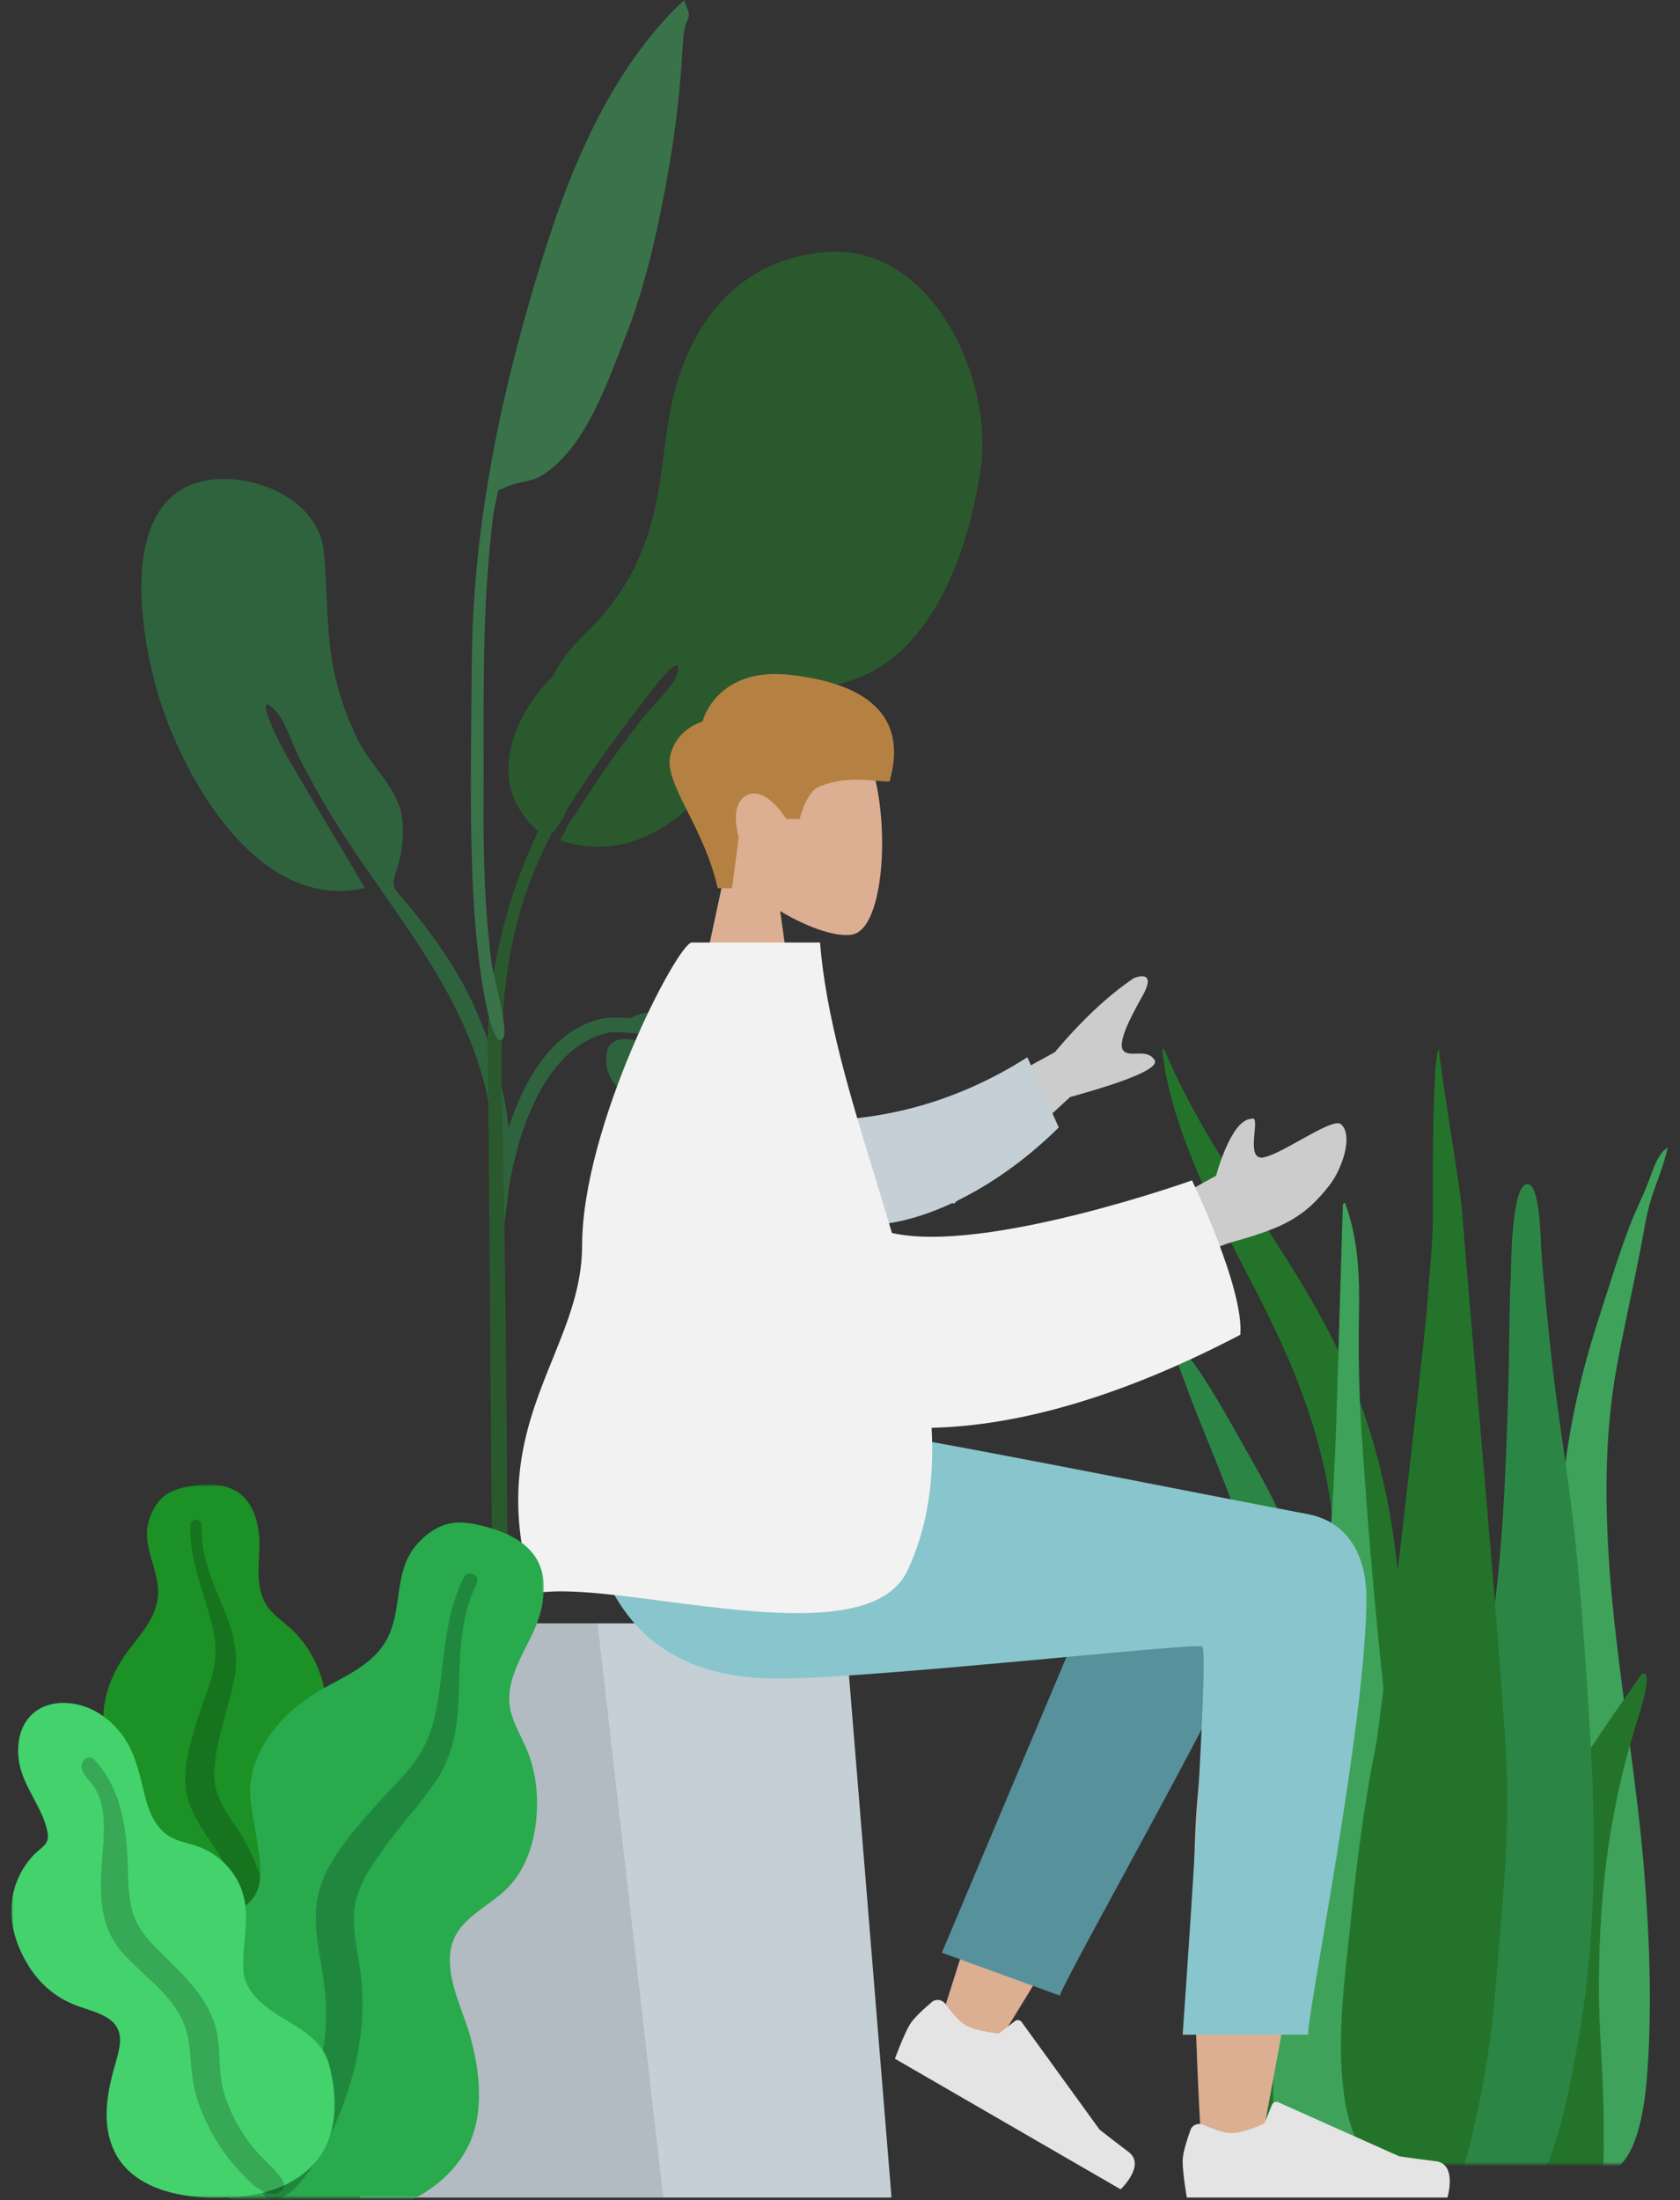 <svg viewBox="-2.716 0 400.642 524.562" fill="none" xmlns="http://www.w3.org/2000/svg" xmlns:xlink="http://www.w3.org/1999/xlink" overflow="visible" width="400.642px" height="524.562px"><rect x="-2.716" y="0" width="400.642" height="524.562" fill="#333333" stroke="none"/><g id="Master/Composition/Plants"><g id="Succulents 2" opacity="0.699"><mask id="mask0_215_5490dd06401a-7a33-4b29-830e-a8e732dc9ff5" style="mask-type:alpha" maskUnits="userSpaceOnUse" x="262" y="250" width="140" height="266" fill="#ffffff"><rect id="Mask" x="262" y="250" width="140" height="266" fill="#ffffff"/></mask><g mask="url(#mask0_215_5490dd06401a-7a33-4b29-830e-a8e732dc9ff5)"><g id="Succulents 2_2"><g id="Succulents"><path id="Thi Succs!" fill-rule="evenodd" clip-rule="evenodd" d="M274.972 250.306C287.962 281.133 310.043 302.553 321.738 334.607C328.673 353.616 331.564 374.285 331.739 395.453C331.835 406.951 331.634 418.456 331.58 429.954C331.528 441.167 331.223 452.308 330.27 463.448C329.312 474.648 328.24 485.715 327.767 496.984C327.399 505.764 327.231 515.977 324.251 523.987C321.881 530.356 315.858 531.289 314.26 523.564C313.372 519.27 313.484 514.475 313.582 510.062C313.707 504.399 314.037 498.745 314.205 493.084C314.881 470.366 314.005 447.643 314.463 424.916C314.91 402.71 317.768 380.529 314.606 358.472C311.995 340.257 305.361 324.616 297.737 309.621C290.403 295.195 282.42 281.119 277.463 264.709C276.04 259.996 274.94 255.112 274.412 250.044C274.642 249.937 274.829 250.024 274.972 250.306Z" fill="#1C9126"/><path id="Thi Succs!_2" fill-rule="evenodd" clip-rule="evenodd" d="M271.432 311.125C274.004 312.98 275.441 315.694 277.18 318.371C279.342 321.7 281.884 324.705 284.045 328.036C288.552 334.981 292.512 342.353 296.62 349.579C304.42 363.296 310.342 377.915 313.275 393.783C316.316 410.228 317.135 427.202 318.411 443.893C319.763 461.583 321.126 479.401 321.305 497.159C321.385 505.115 321.815 513.561 320.859 521.461C320.264 526.379 318.041 530.571 313.031 530.531C302.39 530.447 297.393 518.674 295.306 509.019C292.234 494.803 291.62 479.702 292.107 465.163C292.695 447.632 295.741 430.365 297.059 412.902C298.456 394.415 297.667 376.254 291.303 358.847C288.088 350.051 284.357 341.465 281.006 332.727C279.579 329.007 278.411 325.185 276.484 321.721C274.34 317.867 271.679 314.369 270 310.219C270.477 310.521 270.955 310.823 271.432 311.125Z" fill="#28AA4D"/><path id="Thi Succs!_3" fill-rule="evenodd" clip-rule="evenodd" d="M394.021 274.367C394.347 274.078 394.674 273.789 395 273.5C394.06 278.007 392.362 281.669 391.065 285.789C389.898 289.493 389.307 293.685 388.521 297.734C386.677 307.244 384.545 316.539 382.802 326.129C379.353 345.107 380.005 365.552 382.267 386.607C384.404 406.497 387.783 426.355 389.393 446.24C390.728 462.731 391.301 479.736 390.028 495.47C389.163 506.156 386.327 518.914 378.6 517.836C374.962 517.328 373.065 512.344 372.3 506.718C371.072 497.681 370.815 488.18 370.336 479.194C369.268 459.137 369.055 439.141 368.844 419.29C368.645 400.561 368.095 381.461 369.194 363.204C370.255 345.586 373.571 329.712 378.313 315.064C380.811 307.347 383.191 299.45 385.997 292.095C387.343 288.567 388.987 285.45 390.333 281.925C391.416 279.09 392.277 276.18 394.021 274.367Z" fill="#43D26C"/><path id="Thi Succs!_4" fill-rule="evenodd" clip-rule="evenodd" d="M274.719 362.068C276.126 359.709 279.223 367.49 279.695 368.469C279.496 367.982 279.295 367.496 279.093 367.01C281.887 371.649 284.442 376.478 286.031 381.797C287.603 387.062 288.953 392.434 290.428 397.737C293.196 407.686 296.767 417.353 299.275 427.392C301.718 437.175 302.334 446.792 301.743 456.91C301.128 467.427 300.752 478.105 301.469 488.616C301.812 493.636 303.445 498.312 304.564 503.145C305.685 507.983 306.568 512.885 307.893 517.663C308.197 517.041 308.236 519.122 308.235 519.28C308.227 520.473 308.06 521.474 307.675 522.606C306.687 525.516 304.839 527.989 302.026 528.792C296.943 530.242 292.224 525.624 290.585 520.748C288.233 513.751 286.937 506.019 285.817 498.665C284.789 491.922 284.546 485.138 284.851 478.302C285.453 464.82 287.895 451.515 288.556 438.038C289.275 423.365 286.365 409.579 283.928 395.296C282.754 388.414 281.632 381.597 279.347 375.04C278.422 372.385 277.217 370.042 275.952 367.59C275.233 366.195 273.778 363.707 274.719 362.068Z" fill="#1C9126"/><path id="Thi Succs!_5" fill-rule="evenodd" clip-rule="evenodd" d="M315.959 339.149C315.376 355.958 314.371 372.64 312.127 389.273C309.837 406.246 307.206 423.161 305.003 440.15C302.858 456.686 300.61 473.497 300.909 490.265C301.13 502.615 299.08 523.509 312.814 529.604C326.724 535.777 329.707 509.416 330.621 500.714C332.371 484.02 331.804 467.15 330.955 450.365C330.083 433.138 328.627 415.998 326.823 398.834C324.819 379.768 323.246 360.617 321.984 341.497C321.36 332.04 321.206 322.598 321.379 313.139C321.541 304.213 321.202 295.194 318.024 286.719C317.858 286.839 317.692 286.96 317.526 287.08" fill="#43D26C"/><path id="Thi Succs!_6" fill-rule="evenodd" clip-rule="evenodd" d="M382.769 407.747C380.267 411.386 377.746 414.991 375.383 418.846C371.156 425.744 367.334 433.415 366.184 443.278C363.777 463.919 365.708 486.213 366.174 507.486C366.269 511.833 365.719 516.049 367.434 520.186C368.99 523.938 371.898 526.796 374.67 526.781C380.604 526.747 379.699 512.234 379.708 505.845C379.726 494.649 378.469 483.339 378.577 472.152C378.686 461.07 379.36 449.957 380.969 439.432C382.598 428.778 384.983 418.548 388.131 409.002C388.568 407.677 391.703 397.439 388.741 399.204" fill="#1C9126"/><path id="Thi Succs!_7" fill-rule="evenodd" clip-rule="evenodd" d="M361.562 282.312C357.661 282.312 357.685 301.738 357.567 304.233C357.143 313.238 357.243 322.244 356.975 331.25C356.388 350.904 355.667 370.731 352.711 390.157C351.12 400.616 349.275 411.027 347.29 421.406C345.3 431.815 342.628 442.211 341.319 452.751C340.061 462.884 340.772 473.217 340.944 483.399C341.117 493.644 341.427 503.909 342.77 514.063C343.102 516.57 343.491 519.067 343.907 521.559C344.253 523.635 344.051 526.209 344.638 528.182C345.578 531.342 349.607 532.377 352.321 531.883C359.663 530.544 364.352 521.337 366.86 514.609C370.063 506.02 371.763 496.702 373.44 487.65C375.34 477.394 376.454 466.981 376.976 456.54C378.038 435.32 376.675 414.077 375.153 392.924C374.306 381.16 373.329 369.448 371.832 357.757C370.342 346.116 368.43 334.527 367.185 322.852C366.281 314.367 365.39 305.871 364.804 297.354C364.664 295.324 364.546 282.312 361.562 282.312" fill="#28AA4D"/><path id="Thi Succs!_8" fill-rule="evenodd" clip-rule="evenodd" d="M356.677 423.516C356.041 403.121 347.833 313.537 345.965 288.874C345.498 282.7 341.002 256.998 340.419 250C338.837 251.978 338.972 282.767 338.99 289.842C339.008 296.84 338.139 303.722 337.692 310.682C337.237 317.784 326.724 409.508 325.359 416.332C322.645 429.908 320.829 443.84 319.428 457.722C318.063 471.252 315.941 485.526 317.767 499.127C318.187 502.258 318.852 505.339 319.933 508.215C321.102 511.323 321.903 514.197 322.841 517.449C324.35 522.687 327.08 527.285 331.276 529.447C339.878 533.881 344.497 523.844 346.839 515.105C350.578 501.149 352.979 486.965 354.104 472.308C355.349 456.092 357.187 439.844 356.677 423.516" fill="#1C9126"/></g></g></g></g><g id="Group" opacity="0.4"><path id="Leaf Me Alone!" fill-rule="evenodd" clip-rule="evenodd" d="M151.976 241.453C166.041 240.399 181.748 251.932 188.532 263.933C194.001 273.609 193.08 286.315 189.702 296.595C187.44 303.477 182.503 313.29 174.27 313.385C163.969 313.505 163.472 300.566 163.273 293.001C163.008 282.945 161.758 274.184 153.961 267.329C152.999 266.483 151.989 265.691 150.979 264.899C150.082 264.196 149.186 263.493 148.323 262.753C148.185 262.634 148.046 262.516 147.907 262.397C145.15 260.042 142.254 257.569 141.902 253.687C141.391 248.061 144.515 247.048 149.286 248.094C149.44 248.127 149.858 248.288 150.426 248.507C152.863 249.446 158.061 251.449 157.078 249.054C156.708 248.152 155.355 247.438 153.648 246.902C149.231 246.414 143.963 245.847 142.448 246.186C126.103 249.83 119.74 272.841 118.05 287.461C117.861 289.098 117.709 290.741 117.577 292.386H114.579C114.788 288.497 115.062 284.615 115.702 280.77C118.111 266.288 125.643 245.019 142.162 242.668C142.772 242.581 145.013 242.566 147.729 242.728C149.016 241.997 150.457 241.555 151.976 241.453Z" fill="#28AA4D"/><path id="Leaf Me Alone!_2" fill-rule="evenodd" clip-rule="evenodd" d="M74.502 131.556C75.335 140.011 75.077 148.441 76.366 156.883C77.396 163.63 79.576 170.107 82.548 176.252C85.407 182.162 91.336 187.193 92.878 193.506C93.861 197.529 93.311 203.188 91.955 207.123C90.307 211.907 91.183 211.529 94.467 215.543C100.904 223.41 106.699 231.478 110.797 240.873C116.7 254.407 120.571 270.226 118.38 285.04C118.101 286.921 117.771 293.672 115.17 294.144C115.17 294.144 115.645 274.649 114.453 266.567C109.854 235.384 87.399 214.838 72.777 188.371C71.973 187.007 70.276 183.757 69.097 181.613C67.234 178.227 65.361 171.786 62.84 169.276C61.001 167.445 60.529 167.748 60.694 168.913C60.956 170.756 62.815 174.757 63.382 175.869C64.552 178.164 65.839 180.604 67.038 182.616C72.524 191.94 78.647 202.118 84.313 211.729C59.809 217.291 42.552 187.944 35.976 168.65C30.559 152.753 24.076 115.587 49.322 114.227C60.067 113.672 73.356 119.92 74.502 131.556Z" fill="#28AA4D"/><path id="Leaf Me Alone!_3" fill-rule="evenodd" clip-rule="evenodd" d="M185.248 61.79C172.223 65.853 163.561 76.333 159.11 90.03C156.199 98.988 155.865 108.19 154.247 117.395C151.813 131.245 146.577 141.74 136.344 151.607C133.174 154.663 130.839 157.801 129.178 161.157C125.882 164.509 123.013 168.301 120.905 172.938C118.212 178.86 117.45 185.965 120.559 191.869C121.395 193.456 123.48 196.642 125.642 198.089C117.55 215.26 113.101 234.066 113.603 252.848C113.906 264.186 114.461 386.856 115.109 398.18C115.284 401.22 116.277 406.241 117.77 401.142C119.136 396.478 117.423 277.829 117.264 272.956C116.493 249.219 115.834 227.636 125.64 205.458C126.669 203.134 127.759 200.828 128.894 198.541C128.961 198.502 129.023 198.456 129.086 198.411C129.129 198.444 129.168 198.48 129.212 198.512C129.284 198.384 129.383 198.23 129.499 198.059C129.825 197.724 130.109 197.301 130.38 196.828C131.25 195.627 132.234 194.216 132.239 193.444C132.239 193.438 132.236 193.428 132.236 193.422C138.307 183.548 145.26 174.218 152.362 165.07C152.309 165.137 160.066 154.613 158.867 160.433C158.289 163.237 152.583 168.578 150.278 171.549C145.181 178.159 139.194 186.533 134.22 194.631C133.551 195.014 132.605 196.896 131.921 198.298C131.543 199.008 131.191 199.724 130.845 200.348C148.471 206.151 162.182 194.462 171.532 180.867C171.543 180.851 171.553 180.834 171.564 180.818C174.409 177.062 177.323 173.332 180.964 170.362C187.039 165.407 193.545 164.533 200.707 162.094C220.239 155.444 228.544 130.221 231.181 111.505C234.157 90.391 219.601 58.014 194.189 60.096C191.009 60.347 188.029 60.922 185.248 61.79Z" fill="#1C9126"/><path id="Leaf Me Alone!_4" fill-rule="evenodd" clip-rule="evenodd" d="M158.218 2.129C139.496 21.279 130.451 47.84 123.289 72.81C115.29 100.699 110.006 129.019 109.803 158.015C109.67 177.066 109.143 196.235 110.274 215.264C110.676 222.022 111.361 228.792 112.451 235.477C112.541 236.026 114.979 250.953 117.313 247.475C118.639 245.497 114.813 231.99 114.524 229.741C112.897 217.07 112.519 204.306 112.599 191.543C112.729 170.53 112.099 149.625 114.266 128.69C114.589 125.564 114.845 122.281 115.6 119.223C116.402 115.972 115.381 117.391 117.993 116.104C120.532 114.853 123.669 115.032 126.303 113.462C136.752 107.235 142.097 91.241 146.257 80.747C151.015 68.746 153.907 55.949 156.216 43.319C157.912 34.04 159.125 24.818 159.811 15.419C160.027 12.457 160.04 9.36 160.633 6.447C160.792 5.661 161.593 4.272 161.564 3.576C161.502 2.103 160.598 1.237 160.524 0C159.74 0.693 158.971 1.403 158.218 2.129" fill="#43D26C"/></g><g id="Character"><g id="Head/Front" transform="translate(101.859 134.148) scale(1.102 1.104)"><g id="Head/Front/Short 2"><g id="Head"><path id="SKIN" fill-rule="evenodd" clip-rule="evenodd" d="M73.935 75.244C80.411 79.147 86.774 81.033 89.76 80.263C97.25 78.333 97.938 50.935 92.143 40.134C86.349 29.333 56.558 24.625 55.057 46.026C54.536 53.453 57.654 60.081 62.262 65.49L54 104H78L73.935 75.244Z" fill="#dcae92"/></g><path id="Hair" fill-rule="evenodd" clip-rule="evenodd" d="M60.418 70.308C57.406 56.907 48.825 47.771 50.135 41.782C51.446 35.792 57.121 34.332 57.121 34.332C57.121 34.332 60.057 22.457 76.056 24.23C92.055 26.004 101.819 32.648 97.603 47.268C93.726 47.268 89.046 45.866 82.576 48.268C79.496 49.411 78.17 55.358 78.17 55.358H75.246C75.246 55.358 70.989 48.301 66.851 50.171C62.713 52.042 64.969 59.259 64.969 59.259L63.529 70.308H60.418Z" fill="#b58143"/></g></g><g id="Lower Body/Sitting" transform="translate(11.531 340.67) scale(1.102 1.104)"><g id="Lower Body/Sitting/Skinny Jeans 1"><g id="Seat"><g id="Seat_2"><path id="Seat Stuff" fill-rule="evenodd" clip-rule="evenodd" d="M92.623 42H169.877L180 166H65L92.623 42Z" fill="#C5CFD6"/><path id="Seat Stuff_2" fill-rule="evenodd" clip-rule="evenodd" d="M92.623 42H116.383L130.604 166H65L92.623 42Z" fill="black" fill-opacity="0.1"/></g></g><path id="LegBack" fill-rule="evenodd" clip-rule="evenodd" d="M212.323 66.567C203.642 84.978 190.077 129.672 190.077 129.672L201.593 134.934C201.593 134.934 230.814 87.952 248.672 55.836C247.84 63.066 246.993 71.206 246.208 79.763C244.347 100.033 246.207 143.827 247.208 156.477C247.837 164.428 258.64 162.762 259.648 156.457C259.819 155.389 260.515 151.639 261.554 146.045C266.647 118.613 279.977 46.818 280 29.238C280.01 22.165 266.19 15.81 257.953 20.756C252.296 14.719 241.588 11.24 235.436 21.212C231.525 27.552 222.233 45.55 212.323 66.567Z" fill="#dcae92"/><path id="LegLower" fill-rule="evenodd" clip-rule="evenodd" d="M190.9 113.125L230.427 19.487C239.897 4.255 266.446 22.587 263.217 31.422C255.885 51.479 218.6 116.414 216.415 122.39L190.9 113.125Z" fill="#56919c"/><path id="shoe" fill-rule="evenodd" clip-rule="evenodd" d="M191.664 124.185C190.971 123.241 189.63 123.017 188.734 123.771C187.099 125.146 184.748 127.264 183.899 128.734C182.547 131.076 180.733 136.021 180.733 136.021C183.45 137.59 229.578 164.222 229.578 164.222C229.578 164.222 235.116 159.027 231.304 156.157C227.491 153.286 225.012 151.315 225.012 151.315L208.152 128.087C207.821 127.631 207.179 127.538 206.733 127.882L203.23 130.579C203.23 130.579 198.409 130.159 196.035 128.788C194.589 127.953 192.824 125.767 191.664 124.185Z" fill="#E4E4E4"/><path id="shoe_2" fill-rule="evenodd" clip-rule="evenodd" d="M247.45 150.284C246.378 149.813 245.104 150.29 244.705 151.391C243.977 153.398 243 156.409 243 158.106C243 160.811 243.901 166 243.901 166C247.039 166 300.303 166 300.303 166C300.303 166 302.502 158.732 297.765 158.152C293.028 157.573 289.895 157.106 289.895 157.106L263.68 145.419C263.165 145.189 262.563 145.43 262.348 145.951L260.663 150.039C260.663 150.039 256.278 152.085 253.537 152.085C251.868 152.085 249.246 151.074 247.45 150.284Z" fill="#E4E4E4"/><path id="Leg and Butt" fill-rule="evenodd" clip-rule="evenodd" d="M282.77 36.433C282.77 63 270.154 124.97 270.146 130.82L243 130.841C243 130.841 248.96 47.898 247.227 47.004C245.493 46.111 176.176 53.925 155.386 53.925C125.408 53.925 113.006 35.02 112 0H171.386C183.478 1.294 246.549 14.015 269.972 18.388C280 20.261 282.77 29.114 282.77 36.433Z" fill="#89c5cc"/></g></g><g id="Upper Body" transform="translate(35.766 224.709) scale(1.102 1.104)"><g id="Upper Body/Pointing Forward"><path id="SKIN" fill-rule="evenodd" clip-rule="evenodd" d="M193.348 23.69L158.638 42.7L171.456 56.458L196.677 33.365C209.963 29.704 216.039 27.025 214.904 25.329C213.948 23.9 212.405 23.949 210.985 23.995C209.878 24.031 208.845 24.064 208.22 23.394C206.794 21.863 209.515 16.51 212.315 11.542C215.114 6.573 212.121 7.005 210.409 7.72C204.807 11.512 199.12 16.836 193.348 23.69ZM228.246 50.364L213 58.74L213.868 74.04C213.868 74.04 223.743 66.913 232.238 64.544C243.07 61.524 247.453 59.218 252.746 52.473C255.578 48.864 257.982 41.61 255.286 39.248C254.252 38.341 250.399 40.482 246.468 42.667C243.472 44.332 240.43 46.022 238.556 46.408C236.034 46.927 236.329 43.657 236.565 41.045C236.734 39.17 236.873 37.633 235.918 38.077C231.455 38.154 228.246 50.364 228.246 50.364Z" fill="#cccccc"/><g id="Group 3"><path id="Mask" fill-rule="evenodd" clip-rule="evenodd" d="M141.734 38.465C153.892 38.337 170.104 35.769 187.403 24.789L194.196 39.939C182.264 51.78 165.486 61.51 150.816 61.098C139.255 60.773 133.347 46.789 141.734 38.465Z" fill="#c5cfd6"/><mask id="mask0_215_4854178b7830-e850-4c50-90e5-3467f79750f2" style="mask-type:alpha" maskUnits="userSpaceOnUse" x="137" y="24" width="58" height="38" fill="#ffffff"><path id="Mask" fill-rule="evenodd" clip-rule="evenodd" d="M141.734 38.465C153.892 38.337 170.104 35.769 187.403 24.789L194.196 39.939C182.264 51.78 165.486 61.51 150.816 61.098C139.255 60.773 133.347 46.789 141.734 38.465Z" fill="#ffffff"/></mask><g mask="url(#mask0_215_4854178b7830-e850-4c50-90e5-3467f79750f2)"/></g><g id="Group 27"><path id="Mask" fill-rule="evenodd" clip-rule="evenodd" d="M108.945 142.259C97.387 140.752 86.766 139.367 80.473 140.606C73.411 117.673 79.275 103.234 84.688 89.905C87.95 81.871 91.049 74.24 91.055 65.397C91.075 39.642 111.754 0 114.797 0H115.67H139.783H142.544C143.784 15.937 149.079 33.193 154.407 50.56C155.652 54.615 156.898 58.677 158.095 62.729C178.26 67.306 223.036 51.373 223.036 51.373C223.036 51.373 234.34 74.759 233.487 84.717C207.424 98.331 185.087 104.401 166.683 104.802C167.268 115.721 165.939 126.112 161.474 135.606C155.491 148.327 130.576 145.079 108.945 142.259Z" fill="#f2f2f2"/><mask id="mask1_215_4854178b7830-e850-4c50-90e5-3467f79750f2" style="mask-type:alpha" maskUnits="userSpaceOnUse" x="77" y="0" width="157" height="145" fill="#ffffff"><path id="Mask_2" fill-rule="evenodd" clip-rule="evenodd" d="M108.945 142.259C97.387 140.752 86.766 139.367 80.473 140.606C73.411 117.673 79.275 103.234 84.688 89.905C87.95 81.871 91.049 74.24 91.055 65.397C91.075 39.642 111.754 0 114.797 0H115.67H139.783H142.544C143.784 15.937 149.079 33.193 154.407 50.56C155.652 54.615 156.898 58.677 158.095 62.729C178.26 67.306 223.036 51.373 223.036 51.373C223.036 51.373 234.34 74.759 233.487 84.717C207.424 98.331 185.087 104.401 166.683 104.802C167.268 115.721 165.939 126.112 161.474 135.606C155.491 148.327 130.576 145.079 108.945 142.259Z" fill="#ffffff"/></mask><g mask="url(#mask1_215_4854178b7830-e850-4c50-90e5-3467f79750f2)"/></g></g></g></g><g id="Big Leaf Plant"><mask id="mask1_215_5490dd06401a-7a33-4b29-830e-a8e732dc9ff5" style="mask-type:alpha" maskUnits="userSpaceOnUse" x="0" y="354" width="127" height="170" fill="#ffffff"><rect id="Mask_2" y="354" width="127" height="170" fill="#ffffff"/></mask><g mask="url(#mask1_215_5490dd06401a-7a33-4b29-830e-a8e732dc9ff5)"><g id="Big Leaf Plant_2"><g id="Big Ass Leaf"><path id="leaf" fill-rule="evenodd" clip-rule="evenodd" d="M44.479 354.091C47.142 353.766 49.984 353.88 52.461 354.932C57.726 357.169 59.223 363.393 59.151 368.452C59.073 373.897 57.917 379.844 62.055 384.232C63.957 386.249 66.323 387.792 68.191 389.846C70.186 392.041 71.752 394.553 72.911 397.25C75.04 402.204 76.085 408.029 74.138 413.226C72.424 417.801 68.112 421.931 69.044 427.134C70.016 432.561 75.485 436.71 78.904 440.753C82.773 445.327 86.336 451.174 86.922 457.174C87.483 462.923 84.981 468.738 81.143 473.084C73.473 481.769 61.944 486.026 50.319 486C45.383 485.988 39.795 485.765 35.535 483.112C34.219 482.291 33.525 481.371 32.742 480.092C32.04 478.945 31.113 478.199 30.041 477.387C27.684 475.604 25.982 473.201 24.895 470.511C20.677 460.064 24.048 447.139 29.953 437.862C31.352 435.664 32.498 433.549 31.818 430.929C31.109 428.194 29.365 425.728 27.823 423.377C26.3 421.054 24.56 418.837 23.369 416.325C22.122 413.694 21.771 410.938 21.991 408.058C22.405 402.648 24.74 397.656 28.044 393.305C31.227 389.114 34.964 385.105 34.973 379.613C34.982 373.794 31.093 368.617 32.75 362.7C33.436 360.25 34.814 357.736 37.034 356.267C39.163 354.858 41.975 354.397 44.479 354.091Z" fill="#1C9126"/><path id="middle thing" fill-rule="evenodd" clip-rule="evenodd" d="M42.739 363.395C42.789 362.613 43.716 362.144 44.446 362.348C45.406 362.617 45.387 363.515 45.362 364.314C45.284 366.773 45.64 369.162 46.23 371.547C47.458 376.506 49.727 381.075 51.524 385.839C53.32 390.598 54.163 395.513 53.109 400.549C52.116 405.298 50.556 409.923 49.54 414.678C48.644 418.869 47.691 423.288 49.055 427.468C50.367 431.491 53.27 434.768 55.36 438.404C59.686 445.931 61.605 454.281 61.862 462.874C61.981 466.864 61.874 470.891 60.949 474.805C60.416 477.058 59.701 480.104 57.77 481.659C56.88 482.377 55.358 482.625 54.609 481.563C53.906 480.566 54.523 479.023 54.746 477.961C55.713 473.363 55.908 468.665 55.676 463.996C55.452 459.474 54.918 454.959 53.496 450.641C52.175 446.633 50.17 443.033 47.809 439.527C45.404 435.954 42.903 432.373 41.909 428.14C40.899 423.84 41.72 419.465 42.817 415.247C43.977 410.786 45.496 406.453 47.067 402.112C48.598 397.883 49.141 393.882 48.296 389.455C46.626 380.71 42.157 372.502 42.739 363.395Z" fill="black" fill-opacity="0.2"/></g><g id="Big Ass Leaf_2"><path id="leaf_2" fill-rule="evenodd" clip-rule="evenodd" d="M114.775 364.476C118.081 365.48 121.365 367.101 123.721 369.641C128.733 375.044 127.195 383.209 124.429 389.173C121.451 395.591 116.938 402.044 119.482 409.408C120.651 412.794 122.617 415.861 123.727 419.273C124.912 422.918 125.423 426.715 125.358 430.52C125.237 437.508 123.379 444.965 118.334 450.113C113.891 454.646 106.628 457.294 104.967 463.952C103.234 470.898 107.47 478.676 109.351 485.257C111.48 492.704 112.574 501.501 110.083 508.923C107.696 516.037 101.67 521.629 94.848 524.781C81.219 531.079 65.394 530.11 51.728 524.009C45.925 521.418 39.467 518.236 35.861 512.864C34.747 511.204 34.418 509.749 34.175 507.823C33.957 506.096 33.262 504.727 32.429 503.204C30.601 499.858 29.871 496.119 30.018 492.361C30.592 477.765 41.41 464.192 53.276 456.27C56.088 454.393 58.557 452.482 59.146 449.019C59.761 445.404 59.017 441.568 58.448 437.974C57.887 434.422 57.014 430.885 56.944 427.283C56.871 423.51 57.919 420.057 59.705 416.756C63.059 410.554 68.453 405.851 74.648 402.415C80.615 399.105 87.138 396.3 90.059 389.79C93.154 382.891 91.322 374.719 96.408 368.564C98.514 366.016 101.468 363.753 104.859 363.17C108.112 362.611 111.665 363.532 114.775 364.476Z" fill="#28AA4D"/><path id="middle thing_2" fill-rule="evenodd" clip-rule="evenodd" d="M108.021 375.885C108.49 374.983 109.823 374.913 110.572 375.539C111.558 376.364 111.065 377.42 110.615 378.357C109.232 381.236 108.395 384.261 107.835 387.406C106.671 393.942 106.933 400.563 106.54 407.168C106.147 413.766 104.555 420.048 100.674 425.476C97.014 430.595 92.754 435.269 89.065 440.382C85.813 444.889 82.374 449.637 81.779 455.32C81.206 460.79 82.89 466.21 83.432 471.628C84.555 482.845 82.421 493.774 78.209 504.117C76.253 508.92 74.013 513.647 70.872 517.809C69.063 520.206 66.624 523.448 63.543 524.28C62.122 524.665 60.206 524.159 59.885 522.502C59.583 520.949 61.117 519.441 61.937 518.296C65.486 513.343 68.182 507.864 70.363 502.196C72.475 496.706 74.219 491.063 74.819 485.184C75.375 479.728 74.912 474.397 73.984 468.99C73.038 463.48 71.985 457.912 73.043 452.36C74.116 446.721 77.376 441.955 80.879 437.522C84.583 432.832 88.641 428.484 92.764 424.155C96.781 419.936 99.519 415.468 100.853 409.765C103.487 398.499 102.555 386.397 108.021 375.885Z" fill="black" fill-opacity="0.2"/></g><g id="Big Ass Leaf_3"><path id="leaf_3" fill-rule="evenodd" clip-rule="evenodd" d="M12.355 406C17.829 406 22.641 408.903 25.956 413.022C29.838 417.845 30.622 423.734 32.198 429.481C32.982 432.341 34.331 435.181 36.695 437.124C38.845 438.891 41.574 439.245 44.148 440.108C49.291 441.834 53.444 445.991 55.084 451.063C57.085 457.249 54.965 463.489 55.33 469.759C55.665 475.517 61.339 479.109 65.904 481.869C70.406 484.591 74.461 487.139 75.817 492.442C77.254 498.066 77.737 504.343 75.745 509.898C72.43 519.149 62.727 523.222 53.352 523.854C44.844 524.427 34.145 523.527 27.756 517.347C23.932 513.649 22.547 508.477 22.719 503.331C22.826 500.132 23.459 496.962 24.278 493.869C24.859 491.678 25.643 489.496 25.867 487.231C26.46 481.206 20.895 480.049 16.158 478.395C10.138 476.292 5.924 472.321 2.994 466.789C0.265 461.638 -0.88 455.856 0.756 450.184C1.591 447.288 3.107 444.661 5.162 442.426C6.067 441.443 7.342 440.622 8.159 439.589C8.921 438.624 8.755 437.374 8.492 436.243C7.278 431.022 3.493 426.699 2.14 421.487C0.918 416.783 1.64 410.928 5.939 407.893C7.796 406.582 10.086 406.014 12.355 406Z" fill="#43D26C"/><path id="middle thing_3" fill-rule="evenodd" clip-rule="evenodd" d="M19.814 419.604C25.615 425.787 27.192 434.176 27.654 442.307C27.913 446.867 27.644 451.676 28.983 456.098C30.128 459.883 32.813 462.777 35.581 465.512C41.153 471.017 47.367 476.613 48.997 484.58C49.953 489.256 49.308 494.085 50.629 498.709C51.831 502.912 53.946 507.042 56.519 510.591C58.591 513.449 61.29 515.638 63.554 518.302C64.245 519.115 65.235 520.312 64.95 521.461C64.616 522.805 62.904 523.231 61.69 523.02C58.858 522.527 56.475 519.822 54.623 517.855C51.916 514.979 49.616 511.886 47.746 508.416C45.67 504.562 43.999 500.473 43.285 496.15C42.544 491.665 42.912 486.991 41.22 482.686C38.373 475.444 31.466 471.169 26.472 465.524C20.25 458.49 21.178 449.736 21.815 441.083C22.165 436.328 22.513 430.958 20.112 426.617C19.195 424.96 17.152 423.415 16.758 421.531C16.397 419.805 18.367 418.061 19.814 419.604Z" fill="black" fill-opacity="0.2"/></g></g></g></g></g></svg>